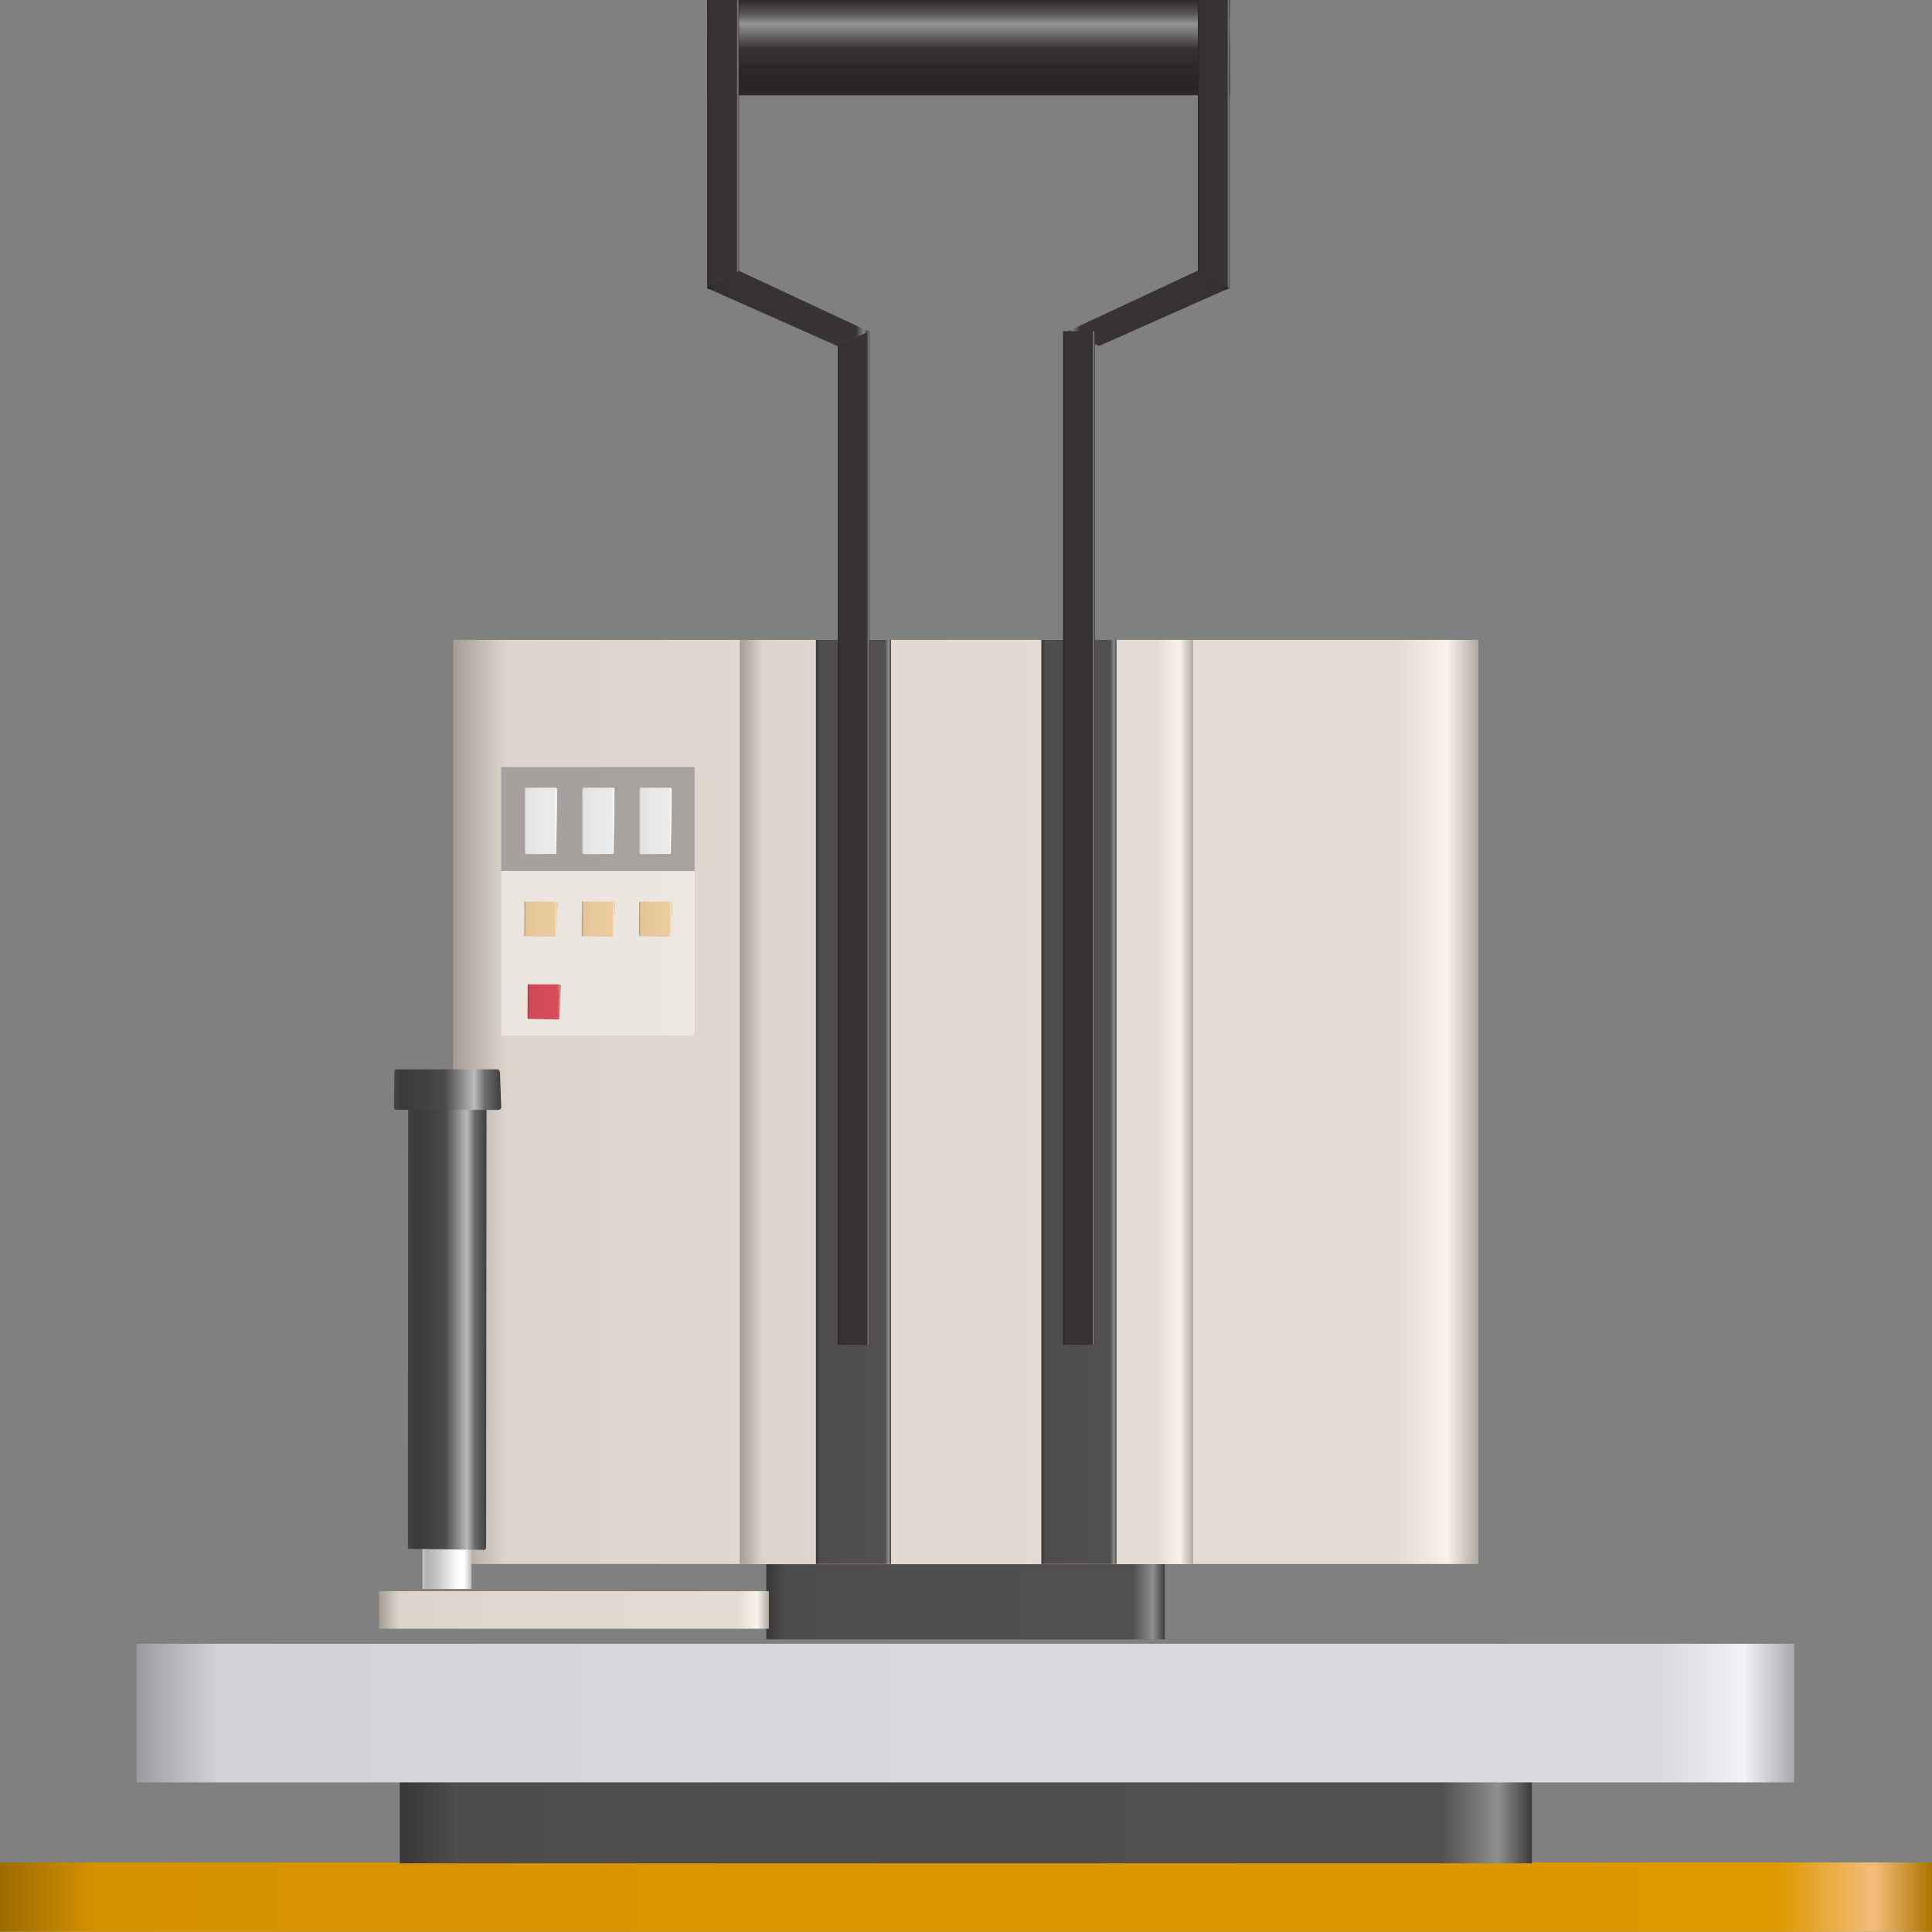 <?xml version="1.0" encoding="utf-8"?>
<!-- Generator: Adobe Illustrator 16.0.0, SVG Export Plug-In . SVG Version: 6.00 Build 0)  -->
<!DOCTYPE svg PUBLIC "-//W3C//DTD SVG 1.1//EN" "http://www.w3.org/Graphics/SVG/1.1/DTD/svg11.dtd">
<svg preserveAspectRatio="none" version="1.1" id="图层_1" xmlns="http://www.w3.org/2000/svg" xmlns:xlink="http://www.w3.org/1999/xlink" x="0px" y="0px"
	 width="501.75px" height="501.687px" viewBox="32.25 62.621 501.75 501.687" enable-background="new 32.25 62.621 501.75 501.687"
	 xml:space="preserve">
<rect x="32.25" y="62.621" width="501.75" height="501.687" fill="#808080" stroke="none"/>
<g id="surface946">
	
		<linearGradient id="SVGID_1_" gradientUnits="userSpaceOnUse" x1="557.226" y1="41.307" x2="202.226" y2="41.307" gradientTransform="matrix(0.75 0 0 -0.75 -1.725 379.776)">
		<stop  offset="0" style="stop-color:#B0A9A1"/>
		<stop  offset="0.03" style="stop-color:#F9F2EA"/>
		<stop  offset="0.08" style="stop-color:#E4DCD2"/>
		<stop  offset="0.64" style="stop-color:#E1D9CF"/>
		<stop  offset="0.95" style="stop-color:#DCD4CA"/>
		<stop  offset="1" style="stop-color:#A39D95"/>
	</linearGradient>
	<path fill="url(#SVGID_1_)" d="M416.195,468.796h-266.25v-240h266.25V468.796z"/>
	
		<linearGradient id="SVGID_2_" gradientUnits="userSpaceOnUse" x1="871.223" y1="189.305" x2="202.225" y2="189.305" gradientTransform="matrix(0.75 0 0 -0.75 -119.419 697.286)">
		<stop  offset="0" style="stop-color:#AB7400"/>
		<stop  offset="0.03" style="stop-color:#F4BC7C"/>
		<stop  offset="0.08" style="stop-color:#DE9800"/>
		<stop  offset="0.64" style="stop-color:#DA9500"/>
		<stop  offset="0.95" style="stop-color:#D59200"/>
		<stop  offset="1" style="stop-color:#9E6B00"/>
	</linearGradient>
	<path fill="url(#SVGID_2_)" d="M32.25,546.308H534v18H32.25V546.308z"/>
	
		<linearGradient id="SVGID_3_" gradientUnits="userSpaceOnUse" x1="594.227" y1="184.806" x2="202.227" y2="184.806" gradientTransform="matrix(0.75 0 0 -0.75 -15.585 672.763)">
		<stop  offset="0" style="stop-color:#3D3B3B"/>
		<stop  offset="0.03" style="stop-color:#908F8F"/>
		<stop  offset="0.08" style="stop-color:#514F4F"/>
		<stop  offset="0.64" style="stop-color:#504E4E"/>
		<stop  offset="0.95" style="stop-color:#4E4C4C"/>
		<stop  offset="1" style="stop-color:#383636"/>
	</linearGradient>
	<path fill="url(#SVGID_3_)" d="M136.086,546.535h294v-24.75h-294V546.535z"/>
	
		<linearGradient id="SVGID_4_" gradientUnits="userSpaceOnUse" x1="776.225" y1="177.303" x2="202.227" y2="177.303" gradientTransform="matrix(0.75 0 0 -0.75 -83.948 640.496)">
		<stop  offset="0" style="stop-color:#A8A8AD"/>
		<stop  offset="0.03" style="stop-color:#F1F2F6"/>
		<stop  offset="0.08" style="stop-color:#DADBE1"/>
		<stop  offset="0.64" style="stop-color:#D7D8DD"/>
		<stop  offset="0.95" style="stop-color:#D2D3D8"/>
		<stop  offset="1" style="stop-color:#9C9CA0"/>
	</linearGradient>
	<path fill="url(#SVGID_4_)" d="M67.723,525.519h430.5v-36h-430.5V525.519z"/>
	
		<linearGradient id="SVGID_5_" gradientUnits="userSpaceOnUse" x1="340.225" y1="188.305" x2="202.226" y2="188.305" gradientTransform="matrix(0.75 0 0 -0.75 79.596 619.845)">
		<stop  offset="0" style="stop-color:#3D3B3B"/>
		<stop  offset="0.03" style="stop-color:#908F8F"/>
		<stop  offset="0.08" style="stop-color:#514F4F"/>
		<stop  offset="0.64" style="stop-color:#504E4E"/>
		<stop  offset="0.95" style="stop-color:#4E4C4C"/>
		<stop  offset="1" style="stop-color:#383636"/>
	</linearGradient>
	<path fill="url(#SVGID_5_)" d="M231.266,488.367h103.5v-19.5h-103.5V488.367z"/>
	
		<linearGradient id="SVGID_6_" gradientUnits="userSpaceOnUse" x1="359.223" y1="41.306" x2="202.223" y2="41.306" gradientTransform="matrix(0.75 0 0 -0.75 72.715 379.776)">
		<stop  offset="0" style="stop-color:#B0A9A1"/>
		<stop  offset="0.03" style="stop-color:#F9F2EA"/>
		<stop  offset="0.08" style="stop-color:#E4DCD2"/>
		<stop  offset="0.64" style="stop-color:#E1D9CF"/>
		<stop  offset="0.95" style="stop-color:#DCD4CA"/>
		<stop  offset="1" style="stop-color:#A39D95"/>
	</linearGradient>
	<path fill="url(#SVGID_6_)" d="M342.132,468.796h-117.75v-240h117.75V468.796z"/>
	
		<linearGradient id="SVGID_7_" gradientUnits="userSpaceOnUse" x1="228.226" y1="41.306" x2="202.226" y2="41.306" gradientTransform="matrix(0.75 0 0 -0.75 92.482 379.776)">
		<stop  offset="0" style="stop-color:#3D3B3B"/>
		<stop  offset="0.03" style="stop-color:#908F8F"/>
		<stop  offset="0.08" style="stop-color:#514F4F"/>
		<stop  offset="0.64" style="stop-color:#504E4E"/>
		<stop  offset="0.95" style="stop-color:#4E4C4C"/>
		<stop  offset="1" style="stop-color:#383636"/>
	</linearGradient>
	<path fill="url(#SVGID_7_)" d="M263.652,468.796h-19.5v-240h19.5V468.796z"/>
	
		<linearGradient id="SVGID_8_" gradientUnits="userSpaceOnUse" x1="292.724" y1="201.304" x2="292.724" y2="168.304" gradientTransform="matrix(0.75 0 0 -0.75 64.257 213.599)">
		<stop  offset="0" style="stop-color:#2B2827"/>
		<stop  offset="0.15" style="stop-color:#5B5858"/>
		<stop  offset="0.25" style="stop-color:#959494"/>
		<stop  offset="0.52" style="stop-color:#353130"/>
		<stop  offset="0.69" style="stop-color:#2E2A29"/>
		<stop  offset="0.8" style="stop-color:#2B2726"/>
		<stop  offset="0.92" style="stop-color:#282424"/>
		<stop  offset="1" style="stop-color:#2F2B2B"/>
	</linearGradient>
	<path fill="url(#SVGID_8_)" d="M215.926,62.621h135.75v24.75h-135.75V62.621z"/>
	
		<linearGradient id="SVGID_9_" gradientUnits="userSpaceOnUse" x1="213.226" y1="25.805" x2="202.226" y2="25.805" gradientTransform="matrix(0.75 0 0 -0.75 98.136 299.627)">
		<stop  offset="0" style="stop-color:#292525"/>
		<stop  offset="0.03" style="stop-color:#868584"/>
		<stop  offset="0.08" style="stop-color:#383433"/>
		<stop  offset="0.64" style="stop-color:#373332"/>
		<stop  offset="0.95" style="stop-color:#363130"/>
		<stop  offset="1" style="stop-color:#252221"/>
	</linearGradient>
	<path fill="url(#SVGID_9_)" d="M249.805,148.648h8.25v263.25h-8.25V148.648z"/>
	
		<linearGradient id="SVGID_10_" gradientUnits="userSpaceOnUse" x1="213.225" y1="151.305" x2="202.225" y2="151.305" gradientTransform="matrix(0.75 0 0 -0.75 64.257 213.599)">
		<stop  offset="0" style="stop-color:#292525"/>
		<stop  offset="0.03" style="stop-color:#868584"/>
		<stop  offset="0.08" style="stop-color:#383433"/>
		<stop  offset="0.64" style="stop-color:#373332"/>
		<stop  offset="0.95" style="stop-color:#363130"/>
		<stop  offset="1" style="stop-color:#252221"/>
	</linearGradient>
	<path fill="url(#SVGID_10_)" d="M215.926,62.621h8.25v75h-8.25V62.621z"/>
	
		<linearGradient id="SVGID_11_" gradientUnits="userSpaceOnUse" x1="213.222" y1="151.305" x2="202.222" y2="151.305" gradientTransform="matrix(0.75 0 0 -0.75 191.692 213.599)">
		<stop  offset="0" style="stop-color:#292525"/>
		<stop  offset="0.03" style="stop-color:#868584"/>
		<stop  offset="0.08" style="stop-color:#383433"/>
		<stop  offset="0.64" style="stop-color:#373332"/>
		<stop  offset="0.95" style="stop-color:#363130"/>
		<stop  offset="1" style="stop-color:#252221"/>
	</linearGradient>
	<path fill="url(#SVGID_11_)" d="M343.359,62.621h8.25v75h-8.25V62.621z"/>
	
		<linearGradient id="SVGID_12_" gradientUnits="userSpaceOnUse" x1="258.226" y1="188.305" x2="202.226" y2="188.305" gradientTransform="matrix(0.75 0 0 -0.75 64.257 283.942)">
		<stop  offset="0" style="stop-color:#292525"/>
		<stop  offset="0.03" style="stop-color:#868584"/>
		<stop  offset="0.08" style="stop-color:#383433"/>
		<stop  offset="0.64" style="stop-color:#373332"/>
		<stop  offset="0.95" style="stop-color:#363130"/>
		<stop  offset="1" style="stop-color:#252221"/>
	</linearGradient>
	<path fill="url(#SVGID_12_)" d="M215.926,137.465l33.75,15l8.25-3.75l-33.75-15.75L215.926,137.465z"/>
	
		<linearGradient id="SVGID_13_" gradientUnits="userSpaceOnUse" x1="221.705" y1="188.305" x2="165.705" y2="188.305" gradientTransform="matrix(-0.75 0 0 -0.75 475.72 283.942)">
		<stop  offset="0" style="stop-color:#292525"/>
		<stop  offset="0.03" style="stop-color:#868584"/>
		<stop  offset="0.08" style="stop-color:#383433"/>
		<stop  offset="0.64" style="stop-color:#373332"/>
		<stop  offset="0.95" style="stop-color:#363130"/>
		<stop  offset="1" style="stop-color:#252221"/>
	</linearGradient>
	<path fill="url(#SVGID_13_)" d="M351.441,137.465l-33.75,15l-8.25-3.75l33.75-15.75L351.441,137.465z"/>
	
		<linearGradient id="SVGID_14_" gradientUnits="userSpaceOnUse" x1="228.224" y1="41.306" x2="202.224" y2="41.306" gradientTransform="matrix(0.75 0 0 -0.75 151.026 379.776)">
		<stop  offset="0" style="stop-color:#3D3B3B"/>
		<stop  offset="0.03" style="stop-color:#908F8F"/>
		<stop  offset="0.08" style="stop-color:#514F4F"/>
		<stop  offset="0.64" style="stop-color:#504E4E"/>
		<stop  offset="0.95" style="stop-color:#4E4C4C"/>
		<stop  offset="1" style="stop-color:#383636"/>
	</linearGradient>
	<path fill="url(#SVGID_14_)" d="M322.195,468.796h-19.5v-240h19.5V468.796z"/>
	
		<linearGradient id="SVGID_15_" gradientUnits="userSpaceOnUse" x1="213.224" y1="25.805" x2="202.224" y2="25.805" gradientTransform="matrix(0.75 0 0 -0.75 156.68 299.627)">
		<stop  offset="0" style="stop-color:#292525"/>
		<stop  offset="0.03" style="stop-color:#868584"/>
		<stop  offset="0.08" style="stop-color:#383433"/>
		<stop  offset="0.64" style="stop-color:#373332"/>
		<stop  offset="0.95" style="stop-color:#363130"/>
		<stop  offset="1" style="stop-color:#252221"/>
	</linearGradient>
	<path fill="url(#SVGID_15_)" d="M308.347,148.648h8.25v263.25h-8.25V148.648z"/>
	<path fill="#FFFFFF" fill-opacity="0.392" d="M162.398,261.82h50.25v69.75h-50.25V261.82z"/>
	
		<linearGradient id="SVGID_16_" gradientUnits="userSpaceOnUse" x1="213.644" y1="195.22" x2="202.181" y2="195.22" gradientTransform="matrix(0.75 0 0 -0.75 17.63 469.231)">
		<stop  offset="0" style="stop-color:#A43944"/>
		<stop  offset="0.03" style="stop-color:#ED8E95"/>
		<stop  offset="0.08" style="stop-color:#D64D5B"/>
		<stop  offset="0.64" style="stop-color:#D24B5A"/>
		<stop  offset="0.95" style="stop-color:#CD4958"/>
		<stop  offset="1" style="stop-color:#98343F"/>
	</linearGradient>
	<path fill="url(#SVGID_16_)" d="M170.047,318.253h7.5c0,0,0.316,0.152,0.316,0.34l-0.316,8.66c0,0,0.027,0.125-0.328,0.125
		l-7.172-0.125c-0.75,0-0.781-0.031-0.781-0.219l0.031-8.781c0,0,0.258,0,0.613,0H170.047z"/>
	
		<linearGradient id="SVGID_17_" gradientUnits="userSpaceOnUse" x1="213.648" y1="195.224" x2="202.179" y2="195.224" gradientTransform="matrix(0.75 0 0 -0.75 16.791 447.753)">
		<stop  offset="0" style="stop-color:#B59D79"/>
		<stop  offset="0.03" style="stop-color:#FFE5C1"/>
		<stop  offset="0.08" style="stop-color:#EBCC9F"/>
		<stop  offset="0.64" style="stop-color:#E7C99C"/>
		<stop  offset="0.95" style="stop-color:#E2C499"/>
		<stop  offset="1" style="stop-color:#A89170"/>
	</linearGradient>
	<path fill="url(#SVGID_17_)" d="M169.211,296.773h7.5c0,0,0.316,0.156,0.316,0.344l-0.316,8.656c0,0,0.027,0.125-0.332,0.125
		l-7.168-0.125c-0.75,0-0.785-0.027-0.785-0.215l0.035-8.785c0,0,0.254,0,0.609,0H169.211z"/>
	
		<linearGradient id="SVGID_18_" gradientUnits="userSpaceOnUse" x1="213.648" y1="195.224" x2="202.18" y2="195.224" gradientTransform="matrix(0.75 0 0 -0.75 31.705 447.753)">
		<stop  offset="0" style="stop-color:#B59D79"/>
		<stop  offset="0.03" style="stop-color:#FFE5C1"/>
		<stop  offset="0.08" style="stop-color:#EBCC9F"/>
		<stop  offset="0.64" style="stop-color:#E7C99C"/>
		<stop  offset="0.95" style="stop-color:#E2C499"/>
		<stop  offset="1" style="stop-color:#A89170"/>
	</linearGradient>
	<path fill="url(#SVGID_18_)" d="M184.125,296.773h7.5c0,0,0.316,0.156,0.316,0.344l-0.316,8.656c0,0,0.027,0.125-0.332,0.125
		l-7.168-0.125c-0.75,0-0.785-0.027-0.785-0.215l0.035-8.785c0,0,0.254,0,0.609,0H184.125z"/>
	
		<linearGradient id="SVGID_19_" gradientUnits="userSpaceOnUse" x1="213.645" y1="195.224" x2="202.183" y2="195.224" gradientTransform="matrix(0.75 0 0 -0.75 46.559 447.753)">
		<stop  offset="0" style="stop-color:#B59D79"/>
		<stop  offset="0.03" style="stop-color:#FFE5C1"/>
		<stop  offset="0.08" style="stop-color:#EBCC9F"/>
		<stop  offset="0.64" style="stop-color:#E7C99C"/>
		<stop  offset="0.95" style="stop-color:#E2C499"/>
		<stop  offset="1" style="stop-color:#A89170"/>
	</linearGradient>
	<path fill="url(#SVGID_19_)" d="M198.977,296.773h7.5c0,0,0.316,0.156,0.316,0.344l-0.316,8.656c0,0,0.027,0.125-0.328,0.125
		l-7.172-0.125c-0.75,0-0.781-0.027-0.781-0.215l0.031-8.785c0,0,0.258,0,0.613,0H198.977z"/>
	<path fill="#3E3938" fill-opacity="0.392" d="M162.398,261.82h50.25v27h-50.25V261.82z"/>
	
		<linearGradient id="SVGID_20_" gradientUnits="userSpaceOnUse" x1="213.644" y1="189.805" x2="202.18" y2="189.805" gradientTransform="matrix(0.75 0 0 -0.75 16.79 418.174)">
		<stop  offset="0" style="stop-color:#B5B5B5"/>
		<stop  offset="0.03" style="stop-color:#FFFFFF"/>
		<stop  offset="0.08" style="stop-color:#EBEBEB"/>
		<stop  offset="0.64" style="stop-color:#E7E7E7"/>
		<stop  offset="0.95" style="stop-color:#E2E2E2"/>
		<stop  offset="1" style="stop-color:#A8A8A8"/>
	</linearGradient>
	<path fill="url(#SVGID_20_)" d="M169.211,267.195h7.5c0,0,0.313,0.289,0.313,0.645l-0.313,15.855c0,0.75,0.023,0.71-0.332,0.71
		l-7.168,0.039c-0.75,0-0.785-0.328-0.785-0.683l0.035-15.816c0-0.75,0.254-0.75,0.609-0.75H169.211z"/>
	
		<linearGradient id="SVGID_21_" gradientUnits="userSpaceOnUse" x1="213.644" y1="189.805" x2="202.18" y2="189.805" gradientTransform="matrix(0.75 0 0 -0.75 31.704 418.174)">
		<stop  offset="0" style="stop-color:#B5B5B5"/>
		<stop  offset="0.03" style="stop-color:#FFFFFF"/>
		<stop  offset="0.08" style="stop-color:#EBEBEB"/>
		<stop  offset="0.64" style="stop-color:#E7E7E7"/>
		<stop  offset="0.95" style="stop-color:#E2E2E2"/>
		<stop  offset="1" style="stop-color:#A8A8A8"/>
	</linearGradient>
	<path fill="url(#SVGID_21_)" d="M184.125,267.195h7.5c0,0,0.313,0.289,0.313,0.645l-0.313,15.855c0,0.75,0.023,0.71-0.332,0.71
		l-7.168,0.039c-0.75,0-0.785-0.328-0.785-0.683l0.035-15.816c0-0.75,0.254-0.75,0.609-0.75H184.125z"/>
	
		<linearGradient id="SVGID_22_" gradientUnits="userSpaceOnUse" x1="213.646" y1="189.805" x2="202.183" y2="189.805" gradientTransform="matrix(0.75 0 0 -0.75 46.558 418.174)">
		<stop  offset="0" style="stop-color:#B5B5B5"/>
		<stop  offset="0.03" style="stop-color:#FFFFFF"/>
		<stop  offset="0.08" style="stop-color:#EBEBEB"/>
		<stop  offset="0.64" style="stop-color:#E7E7E7"/>
		<stop  offset="0.95" style="stop-color:#E2E2E2"/>
		<stop  offset="1" style="stop-color:#A8A8A8"/>
	</linearGradient>
	<path fill="url(#SVGID_22_)" d="M198.977,267.195h7.5c0,0,0.316,0.289,0.316,0.645l-0.316,15.855c0,0.75,0.027,0.71-0.328,0.71
		l-7.172,0.039c-0.75,0-0.781-0.328-0.781-0.683l0.031-15.816c0-0.75,0.254-0.75,0.613-0.75H198.977z"/>
	
		<linearGradient id="SVGID_23_" gradientUnits="userSpaceOnUse" x1="337.225" y1="194.802" x2="202.225" y2="194.802" gradientTransform="matrix(0.75 0 0 -0.75 -20.982 626.835)">
		<stop  offset="0" style="stop-color:#B0A9A1"/>
		<stop  offset="0.03" style="stop-color:#F9F2EA"/>
		<stop  offset="0.08" style="stop-color:#E4DCD2"/>
		<stop  offset="0.64" style="stop-color:#E1D9CF"/>
		<stop  offset="0.95" style="stop-color:#DCD4CA"/>
		<stop  offset="1" style="stop-color:#A39D95"/>
	</linearGradient>
	<path fill="url(#SVGID_23_)" d="M231.938,485.609h-101.25v-9.75h101.25V485.609z"/>
	
		<linearGradient id="SVGID_24_" gradientUnits="userSpaceOnUse" x1="219.223" y1="193.805" x2="202.223" y2="193.805" gradientTransform="matrix(0.75 0 0 -0.75 -9.695 615.005)">
		<stop  offset="0" style="stop-color:#BDBDBD"/>
		<stop  offset="0.15" style="stop-color:#FFFFFF"/>
		<stop  offset="0.25" style="stop-color:#FFFFFF"/>
		<stop  offset="0.52" style="stop-color:#DFDFDF"/>
		<stop  offset="0.69" style="stop-color:#C7C7C7"/>
		<stop  offset="0.8" style="stop-color:#BCBCBC"/>
		<stop  offset="0.92" style="stop-color:#B1B1B1"/>
		<stop  offset="1" style="stop-color:#CBCBCB"/>
	</linearGradient>
	<path fill="url(#SVGID_24_)" d="M141.973,475.277h12.75v-11.25h-12.75V475.277z"/>
	
		<linearGradient id="SVGID_25_" gradientUnits="userSpaceOnUse" x1="229.366" y1="123.124" x2="202.137" y2="123.124" gradientTransform="matrix(0.75 0 0 -0.75 -13.424 498.842)">
		<stop  offset="0" style="stop-color:#403E3E"/>
		<stop  offset="0.15" style="stop-color:#6D6C6C"/>
		<stop  offset="0.25" style="stop-color:#BCBCBC"/>
		<stop  offset="0.52" style="stop-color:#4D4B4B"/>
		<stop  offset="0.69" style="stop-color:#434242"/>
		<stop  offset="0.8" style="stop-color:#3F3E3E"/>
		<stop  offset="0.92" style="stop-color:#3B3A3A"/>
		<stop  offset="1" style="stop-color:#454444"/>
	</linearGradient>
	<path fill="url(#SVGID_25_)" d="M138.996,347.863h18.75c0.75,0,0.855,0.289,0.855,0.648l-0.105,115.602
		c0,0.75-0.184,1.023-0.539,1.023l-18.961-0.273c-0.75,0-0.816-0.051-0.816-0.406l0.066-115.844c0-0.75,0.223-0.75,0.578-0.75
		H138.996z"/>
	
		<linearGradient id="SVGID_26_" gradientUnits="userSpaceOnUse" x1="239.224" y1="194.299" x2="202.109" y2="194.299" gradientTransform="matrix(0.75 0 0 -0.75 -17.004 491.313)">
		<stop  offset="0" style="stop-color:#403E3E"/>
		<stop  offset="0.15" style="stop-color:#6D6C6C"/>
		<stop  offset="0.25" style="stop-color:#BCBCBC"/>
		<stop  offset="0.52" style="stop-color:#4D4B4B"/>
		<stop  offset="0.69" style="stop-color:#434242"/>
		<stop  offset="0.8" style="stop-color:#3F3E3E"/>
		<stop  offset="0.92" style="stop-color:#3B3A3A"/>
		<stop  offset="1" style="stop-color:#454444"/>
	</linearGradient>
	<path fill="url(#SVGID_26_)" d="M135.414,340.335h26.25c0,0,0.434,0.348,0.434,0.809l0.316,8.941c0,0.75-0.625,0.785-1.008,0.785
		l-25.992-0.035c-0.75,0-0.836-0.336-0.836-0.797l0.086-8.953c0-0.75,0.223-0.777,0.602-0.777L135.414,340.335z"/>
</g>
</svg>
